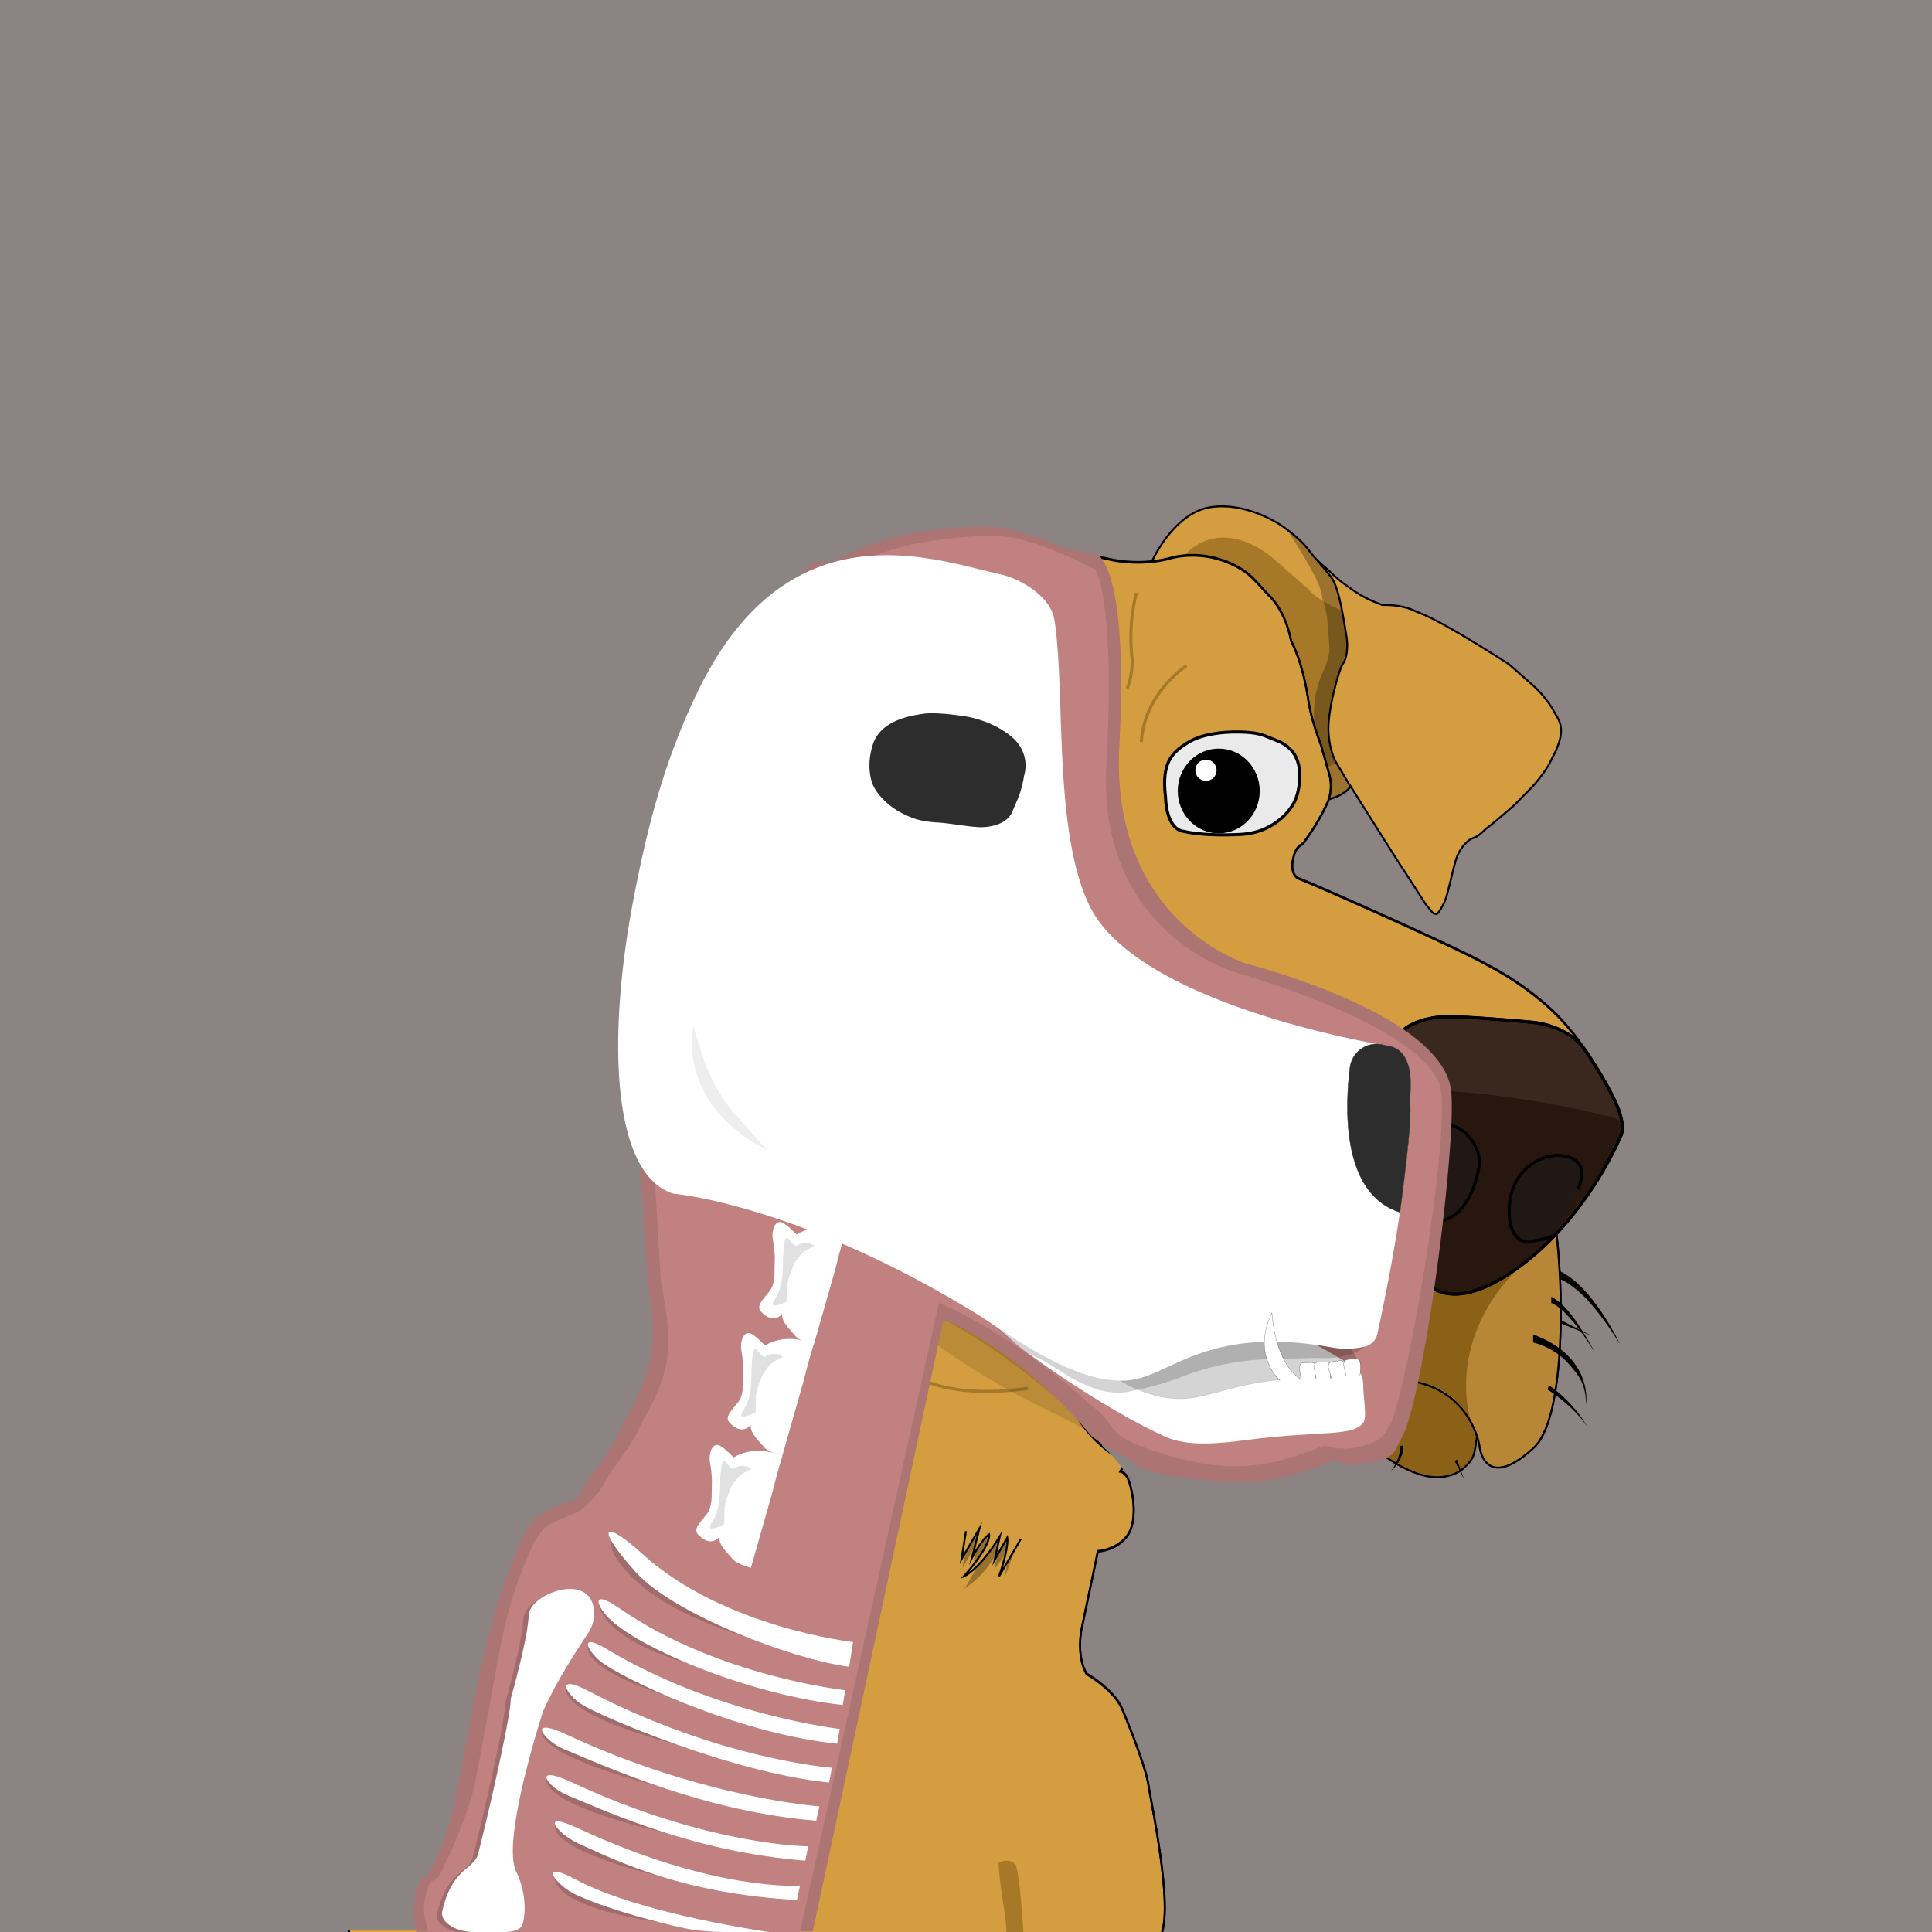 <svg id="Layer_1" data-name="Layer 1" xmlns="http://www.w3.org/2000/svg" viewBox="0 0 5000 5000"><defs><style>.cls-1{fill:#8c8383;}.cls-2{fill:#d49e40;}.cls-11,.cls-16,.cls-17,.cls-2,.cls-22,.cls-26,.cls-3,.cls-5,.cls-6{stroke:#000;}.cls-11,.cls-16,.cls-17,.cls-2,.cls-22,.cls-23,.cls-25,.cls-26,.cls-27,.cls-3,.cls-5,.cls-6,.cls-8{stroke-miterlimit:10;}.cls-2,.cls-3,.cls-5{stroke-width:5px;}.cls-3,.cls-9{fill:#8b6118;}.cls-4{fill:#a67828;}.cls-17,.cls-5,.cls-8{fill:none;}.cls-6{fill:#eaeaea;}.cls-11,.cls-16,.cls-17,.cls-23,.cls-6,.cls-8{stroke-width:8px;}.cls-7{fill:#b78737;}.cls-8{stroke:#a57929;}.cls-10{opacity:0.27;}.cls-11{fill:#3a271e;}.cls-12{fill:#28170f;}.cls-13{opacity:0.12;}.cls-14{opacity:0.29;}.cls-15,.cls-25,.cls-26{fill:#fff;}.cls-16{fill:#211714;}.cls-18{opacity:0.35;}.cls-19{fill:#ad7474;}.cls-20{fill:#c18181;}.cls-21,.cls-22{opacity:0.17;}.cls-23,.cls-27{fill:#2d2d2d;stroke:#2d2d2d;}.cls-24{opacity:0.07;}.cls-25{stroke:#1d1d1b;}.cls-25,.cls-26{stroke-width:0.5px;}</style></defs><rect class="cls-1" width="5000" height="5000"/><path class="cls-2" d="M3438.32,2068.91c49-13.78,56.81-34.46,56.81-34.46s116.68,185.87,132,208.85,56.13,87,56.13,87l3.8,5.91a278.43,278.43,0,0,0,21.59,26.39h0c3.53,3.79,11.07,3.44,13.77-1l.11-.15a144.26,144.26,0,0,0,17.6-31.72l.87-2.18c8.94-26.55,19.66-79.91,27.32-103.66s26-49.53,46.47-55.91c7.43-2.32,17-10.19,23.36-16,4-3.69,6.78-6.53,6.78-6.53,19.4-13.79,74.79-62.51,74.79-62.51l43.21-44.15a236,236,0,0,0,17-19.33c9.71-12.36,19.25-24.8,27.65-39.16a99.31,99.31,0,0,0,4.85-9.4l12.77-25.07c20.94-47,18.64-70.21-.13-98.19l-.22-.44a201.14,201.14,0,0,0-24.42-37.45h0A249.78,249.78,0,0,0,3967,1773.5l-62.05-54.63c-197.1-126.13-225.67-129.43-243.57-137.87-38.64-18.21-83.11-15.06-83.11-15.06-28.8-10.38-50.42-21-72-35.44-12.23-8.19-28.48-20-37.19-27a367.51,367.51,0,0,1-28-24.83,141.57,141.57,0,0,0-10.79-9.53,234,234,0,0,1-42.1-43.92c-23.33-31.39-56.43-53.51-62.16-58.24-11.26-9.32-100.1-69-194.31-54.11s-149.36,137.88-149.36,137.88"/><path class="cls-3" d="M2779.47,3650.11S2867.81,3859,3201,3832.54c0,0,68.17-1.92,209.11-50.94,0,0,89.36,21.7,143-11,0,0,17.87-.51,24.51-6.64,0,0,89.63,71.66,162.43,57.19,18.58-3.7,38.76-8.68,61.4-35.06,18.2-21.2,14.36-36,21.56-69.54,0,0-32.41-124.46-173.37-144.74s-316.9,60.46-316.9,60.46-102,41-167.3,79c0,0-3.25,2.27-14.6,9.43s-74.57,51.05-178-21.25c0,0-30.39-23.12-73.72-31.47S2861.17,3659.3,2779.47,3650.11Z"/><path class="cls-4" d="M3470.62,1579.47s-62-26-85.79-55.92L3299,1448.74s-124.47-119-231.32-14.8L3436.15,1985s16.47-6.89,19.53-10.72c0,0-14.94-23.36-19.91-72S3452,1779,3452,1779s11-37.15,18.64-55.15c0,0,14.55-26.81,13-60.13S3470.62,1579.47,3470.62,1579.47Z"/><path class="cls-2" d="M903.89,5000s-23.74-64.87,11.49-133c0,0,26-4.6,67.41-124.85,0,0,13-29.11,37.53-144.77l38.3-186.38s85.81-423.59,178.87-490.23c0,0,3.71-2.54,14.15-6.62,14.64-5.74,46.32-17.12,63.57-23.37,0,0,35.24-12.25,41-31,0,0,16.47-37.53,44.43-69.32s49-73.91,93.06-157.4l-88.47,64.34,59-83.49-70.85,47.49,51.7-76.6-45.19,18s125.24-227.1,109.53-553.78c-1.23-25.64,0-63.81,1.53-95,2.4-47.57,6.94-96.93,17.14-146.55,14.94-72.63,38.41-156.46,71-277.79,26.26-97.92,48.26-245.87,48.26-245.87L1694,1964.84a541.7,541.7,0,0,1,16.06-76,898.58,898.58,0,0,1,225.62-383.54c53.71-54.09,111.28-90.19,182.23-118.06l89.61-30.64s19.92-10,76.6-16.85,127.15-11.49,127.15-11.49,82-10.72,141.7,6.9,113.36,32.93,208.34,78.13l22.2,12.29a63.65,63.65,0,0,0,17.24,6.12l67,13.76s75.06,20.68,160.08-1.54c0,0,93.45-31.4,191.11,32.17,14.06,9.16,27,22.55,38.78,35.46,8.67,9.5,16.69,18.74,24,25.82,42.89,41.36,56.49,102.93,59.36,119.87,0,0,29.8,52.63,44.43,151.53,8.68,58.73,31.66,111.83,33.91,120.9l21.26,75.27a115.17,115.17,0,0,1-4,68.86l-7.94,16.5a487.8,487.8,0,0,1-39.09,66.81L3378,2174.27s-1.47,4.82-13.89,13.37-16.85,30.64-16.85,30.64-13.28,44.93,16.85,55.66,409.53,178.21,486.64,223.15c0,0,134.81,66.38,216.51,172.08,0,0,137.49,145.4,50.17,325.79-31.42,64.89-93.83,82.52-93.83,158.55,0,0,16.14,113.08,15.7,244.72-.46,138.1-17.14,297.73-68.55,345.32-121.2,112.21-139.69,12.84-141.74-2.23-.32-2.33-.7-4.64-1.19-6.93-6.82-31.52-54.32-197.9-292.65-160.88,0,0-143.26,15-369.79,137.74a118,118,0,0,0-14.6,9.43c-17.1,12.84-78,46.71-180-22.57a269,269,0,0,0-38.61-20.59c-8.88-3.76-6.59-2.92-22.89-7.08-28-7.16-71.18-14.88-129.86-20.33,0,0,34.47,74.36,115,121.43a20.54,20.54,0,0,1,10.22,18.17c-.11,4.65,1,9.12-5.09,17.16,0,0,14.17,1.53,22.21,25.66s19.53,76.6,6.13,119.49-59.75,60.13-86.56,61.66L2799.26,4214s-14.94,67.4,12.63,116.81c0,0,70.85,40.21,92.3,91.15s61.66,154,67.79,196.08,62,299.79,35.23,382"/><path class="cls-5" d="M3408.06,1448.74l37.28,44.94c21.45,29.11,33.19,118.47,38.81,149.62s1,61.79-8.68,74.55-41.36,123.06-37.28,179.24,22,79.65,22,79.65l35.74,60.26"/><path class="cls-6" d="M2572.15,1993.09s20.68-56.69-35.24-100.35S2413.6,1843,2413.6,1843s-65.11-10.19-98.81-5.1-107.24,17-126.39,76.9,0,101.3,0,101.3,23,58.22,109.54,86.56c0,0,20.12,6.38,49.07,8.09,44.37,2.63,78.14,10.94,114.84,12.59,0,0,64.8,2.68,81.19-39.83,7.29-18.89,13.72-30.78,18.39-45.19A284.69,284.69,0,0,0,2572.15,1993.09Z"/><path class="cls-6" d="M3016.4,2063s0,83.75,48.51,88.85c0,0,47,12.77,145.54,7.66s136.34-78.64,136.34-78.64,14.3-19.91,16.85-64.85-15.83-66.38-15.83-66.38-11.75-20.94-43.92-33.19-39.32-18.89-80.17-21.45-108.25,1-149.1,26.56S3005.17,1972.66,3016.4,2063Z"/><path class="cls-7" d="M4028.23,3191s41.71,371.67-36.45,518.61c-1.7,3.19-3.32,6.42-4.8,9.71-3.25,7.18-13,24.21-38.41,43.85,0,0-88.29,74.61-113.78,0-21-61.5-10.3-61.5-47.83-114.89,0,0-35.62-55.92-121.79-73.53s-209.11,14.93-209.11,14.93-149.36,40.22-295.27,126c0,0-31.79,21.83-57.83,23.75-48.31,3.55-86.17-11.49-101.11-22.6,0,0-67.48-44.23-92.52-46.43-9.4-.83-28.19-6-40.37-8.72-20.3-4.54-39.15-5.58-89.49-9.57,0,0-108.51-168.51-161.36-361.53,0,0-55.15-172.34-17.62-372.26,0,0,13-145.53,147.06-137.87,0,0,91,7.69,191.21,21.68,119,16.62,237.47,27.17,261.47,30.4,0,0,131.24,18.9,278.81,5.62S4028.23,3191,4028.23,3191Z"/><ellipse cx="2415.96" cy="1998.41" rx="115.74" ry="120.03"/><ellipse cx="3154.07" cy="2047.08" rx="106.05" ry="109.68"/><path class="cls-8" d="M2543,1695.89s138.64,84.26,112.6,235.15"/><path class="cls-8" d="M2704.66,1483.72s1.67,26.82-6.74,81.88S2687,1713.51,2687,1713.51"/><path class="cls-8" d="M2795,1602.45s8.43-2.3,12.26,13.78,13,85,8.42,148.6,1.54,122.55,5.37,133.28"/><path class="cls-8" d="M2941.34,1534.28s-23,74.29-11.49,169.27c0,0,3.06,42.13-13,78.13"/><path class="cls-8" d="M3070.79,1722.7S2962,1791.64,2953.6,1920.32"/><path class="cls-8" d="M1967.81,2132.49s31.29,92.86,109.41,208.43c31.52,46.63,98.44,122.61,172.46,180.68"/><path class="cls-8" d="M2026,2496.32s101.87,103.4,108,114.13,19.92,18.38,36.77,50.55S2203,2780.2,2203,2780.2"/><path class="cls-8" d="M1742.62,3089.17S1823,3273,1957.09,3355c0,0,83.07,58.25,177.19,93.54,0,0,194.29,85.69,218,102.54s106.47,69.7,307.91,42.13"/><path d="M2925.51,2954.11s-101.11,19.4-270.64,181.78l74-76.08c37.3-35.94,82.21-65.23,126.38-87.15l66.65-27.23"/><path d="M3158.87,3064.91s-23.5,1.46-61.78,6.64c-86.81,11.75-219.75,48.24-379.41,192.51,0,0,179.75-166.46,438.13-184.34Z"/><path d="M3237,2954.11s-84.26.62-154.47,30.12c-30.85,13-57.42,32.5-75.59,58.34-3,4.2-8.25,8.49-11.47,12.9-4.77,6.52-9.93,12.1-15.07,19.15-17,23.38-33,51.06-47.74,82.21,0,0,30.93-109.83,130.21-172.39,5.92-3.72,12.33-5.78,22-9.21,14.17-5,32.89-11.14,47.49-14.49A615.3,615.3,0,0,1,3237,2945.43Z"/><path d="M3349.6,3064.91s-124.09,5.88-220.6,115.41c0,0,82-88.09,220.6-101.11Z"/><path d="M3032.49,3246.19s-60.51,1.84-291.06,97c0,0,245.87-82.5,291.06-84Z"/><path d="M3465.26,3237.77c-82.28,3.64-158.4,17-218.3,40.59-91.23,35.87-147.07,85.79-147.07,85.79,41-40.12,89.31-72.91,137.11-93.45,49.92-21.45,94.05-28.77,134-35.23,52.6-8.5,94.22-12.26,94.22-12.26Z"/><polygon points="2957.43 3389.43 2769 3504.32 2952.83 3382.53 2957.43 3389.43"/><path d="M3237,3415.47s-55.15-4.6-124.09,21.44c-55.49,21-126.64,65.23-211.4,134.81,0,0,95.44-73.59,202.21-115.66,44.44-17.51,91.19-25.23,133.28-26.8Z"/><polygon points="3099.89 3571.72 2926.02 3652.91 3096.06 3564.83 3099.89 3571.72"/><path d="M3433.85,3436.91s-57.45-4.59-140.17,86.56c0,0,69.7-69.7,140.17-75.07Z"/><path d="M3025.6,3789s3.06,68.43,76.59,208.34c0,0-72.51-87.32-86.81-208.34Z"/><path d="M3152.74,3796.37s1,51.86,36.26,123.35c0,0-27.06-73.59-27.06-123.35Z"/><path d="M3230.87,3726.19s12.22,49.07,8.68,82.21c-3.21,30.13-9.29,83.23-24,142.47,0,0,49.54-137.36,22-227.23Z"/><path d="M3386.11,3740.49s9.7,21.45,12.25,96.77c0,0,12.26-35-4.08-99.32Z"/><path d="M3494.36,3730.79s16.34,61.78-4.59,132.76c0,0,24-40.34,14.29-132.76Z"/><path d="M3624.06,3742.53s1,31.15-24,64.34c0,0,34.22-29.1,31.66-66.38Z"/><polygon points="3765 3781.85 3789 3828.32 3770.62 3776.74 3765 3781.85"/><path d="M4005,3596s68.94,43.4,103.15,97c0,0-30.13-59.23-99.58-108.26Z"/><path d="M3967.72,3474.45s51.65,9.7,92.43,55.66c32.17,36.25,43.73,57.54,44.42,104.68,0,0,20.94-123.07-136.85-181.28Z"/><polygon points="4118.36 3456.57 4036.61 3423.89 4036.61 3415.21 4118.36 3456.57"/><path d="M4014.7,3372.32s37.79,7.15,113.87,129.7c0,0-16.56-31.74-38.8-66.13-19.79-30.59-43.33-63.08-75.07-79.91Z"/><path d="M4036.61,3310s24.1,8.2,58.77,41.36c26.9,25.73,59.33,67.15,97,127.15,0,0-69.95-151.22-158.8-190.25Z"/><path class="cls-9" d="M3604.43,3187s10.53,283.4-160.09,404.42c0,0,281.42-92.54,363.61,90.84,0,0-78.67-216.45,140.39-419.18Z"/><path class="cls-10" d="M3333.51,1375s82.3,123.37,87.32,163.91c2,15.73,4.35,16.33,5.11,19.66,3.15,14,3.45,15,5.61,24,4.32,17.9,5.42,40.25,9.19,98.81,0,0-1.53,25.28-16.85,57.45s-27.57,78.51-22.21,135.57c0,0,58.6,153.58,37.15,192.26,0,0,37.91-7.28,56.3-32.17,0,0-56.43-79.66-56.43-131.24,0,0-4.59-98.55,36.26-180.51,0,0,21.44-42.13,8.17-87.57,0,0-14.3-103.66-37.79-141.45S3337.6,1369.09,3333.51,1375Z"/><path class="cls-5" d="M903.89,5002s-23.74-64.87,11.49-133c0,0,26-4.6,67.41-124.86,0,0,13-29.1,37.53-144.76l38.3-186.38s85.81-423.59,178.87-490.23c0,0,3.71-2.54,14.15-6.63,14.64-5.73,46.32-17.11,63.57-23.36,0,0,35.24-12.25,41-31,0,0,16.47-37.53,44.43-69.32s49-73.91,93.06-157.4l-88.47,64.34,59-83.49-70.85,47.49,51.7-76.6-45.19,18s125.24-227.1,109.53-553.78c-1.23-25.64,0-63.82,1.53-95,2.4-47.57,6.94-96.93,17.14-146.55,14.94-72.64,38.41-156.46,71-277.79,26.26-97.92,48.26-245.88,48.26-245.88L1694,1966.83a541.4,541.4,0,0,1,16.06-76,898.58,898.58,0,0,1,225.62-383.54c53.71-54.09,111.28-90.19,182.23-118.06l89.61-30.64s19.92-10,76.6-16.85,127.15-11.49,127.15-11.49,82-10.72,141.7,6.9,113.36,32.93,208.34,78.12l22.2,12.3a63.29,63.29,0,0,0,17.24,6.11l67,13.76s75.06,20.68,160.08-1.53c0,0,93.45-31.4,191.11,32.17,14.06,9.16,27,22.55,38.78,35.46,8.67,9.5,16.69,18.74,24,25.82,42.89,41.36,56.49,102.92,59.36,119.87,0,0,29.8,52.62,44.43,151.53,8.68,58.73,31.66,111.83,33.91,120.9l21.26,75.27a115.13,115.13,0,0,1-4,68.85l-7.94,16.51a487.8,487.8,0,0,1-39.09,66.81L3378,2176.26s-1.47,4.82-13.89,13.37-16.85,30.64-16.85,30.64-13.28,44.93,16.85,55.65,409.53,178.22,486.64,223.15c0,0,134.81,66.39,216.51,172.09,0,0,137.49,145.4,50.17,325.79-31.42,64.89-93.83,82.52-93.83,158.55,0,0,16.14,113.08,15.7,244.72-.46,138.1-17.14,297.72-68.55,345.32-121.2,112.21-139.69,12.84-141.74-2.24-.32-2.32-.7-4.63-1.19-6.92-6.82-31.52-54.32-197.9-292.65-160.88,0,0-143.26,15-369.79,137.73a119.26,119.26,0,0,0-14.6,9.44c-17.1,12.84-78,46.71-180-22.58a269.49,269.49,0,0,0-38.61-20.58c-8.88-3.76-6.59-2.92-22.89-7.08-28-7.16-71.18-14.88-129.86-20.34,0,0,34.47,74.37,115,121.44a20.52,20.52,0,0,1,10.22,18.17c-.11,4.65,1,9.12-5.09,17.16,0,0,14.17,1.53,22.21,25.66s19.53,76.6,6.13,119.49-59.75,60.13-86.56,61.66L2799.26,4216s-14.94,67.4,12.63,116.81c0,0,70.85,40.21,92.3,91.14s61.66,154,67.79,196.09,62,299.79,35.23,382"/><path class="cls-11" d="M4192.67,2943.26s-93.71,229.69-293,357.09c-129.24,82.62-189.46,38.56-205.62,22.06-3.91-4-7.85-8-11.91-11.83-17.63-16.79-63.28-67.38-93-164.46,0,0-79.66-218.95-98.81-264.9a101.67,101.67,0,0,1-6.38-32.17c-.51-17.88-.51-32.17,13.79-47.49s89.87-95.49,89.87-95.49l36-32.19c21-24,64.15-39.71,108.87-42.14,53.51-2.9,228.92,13.56,228.92,13.56s95,4.6,141.7,73.53,72,121,77.36,132.52S4209.52,2917.22,4192.67,2943.26Z"/><path class="cls-12" d="M3512.06,2833.5s-26.42-1.15-24.7,17.62a91,91,0,0,0,7.66,32.93c7.47,16.28,39.45,108.39,39.45,108.39l56.1,149.36s27.58,83.87,57.83,125.61c1,1.41,1.66,2.76,3,4.7,2.29,3.37,5.72,7.84,9.55,12.79,18.07,23.41,47.9,59.21,95.29,64.09,0,0,42.32-1.15,70.85-14.17s60.32-26.62,114.71-67.6,87.7-82.91,87.7-82.91l49-60.9,67.79-86.93s8.61-15.13,11.1-23,32.75-72.58,34.47-75.26,4.79-14.93,2.3-29.29-21.45-17-21.45-17S3774.79,2786.27,3512.06,2833.5Z"/><path class="cls-13" d="M1696.4,2964s110.81,193.38,204.77,282.23S2114.49,3356,2114.49,3356s185,31.77,310.6,124.19c74.71,55,183.78,120.12,264.25,158.7,54.83,26.29,122.56,62.84,122.56,62.84s-27-45.86-62.56-76c-112.74-95.69-361.23-272.81-518-305.19-121.64-25.12-224.4-67.85-304.38-121.3C1808.74,3120.19,1696.4,2964,1696.4,2964Z"/><path class="cls-14" d="M1599.38,3720.06s16.85,71-7.66,116.43c0,0,23.11-33.32,24.58-49.85L1631,3766l-31.6,111.37L1650.27,3776l4.77,59,21-69.95v55.14l18.13-56s11,53.92-14.57,104c0,0,44-80.73,40.19-103.54l-32.53-4.21-27.06,8.17-17.87.52-21.45-12.26Z"/><path class="cls-8" d="M1674.45,2932.15s114.89,181.53,293.36,294.89c0,0,79.66,48.26,231.32,85s248.93,101.11,248.93,101.11,145.28,72.71,331.41,238.92"/><path class="cls-2" d="M1601.94,3717s7.15,60.77-2.56,93.45l33.19-46.73L1603,3846.19l49.53-73.53v41.87l28.6-60.25-6.64,44.93,25.53-45.44s-.51,40.34-25.53,86.29c0,0,31.66-30.63,46.46-79.15"/><polygon class="cls-14" points="1785.39 3364.19 1750.02 3502.53 1779.7 3464.59 1763.81 3557.68 1793.37 3507.2 1797 3551.04 1861.27 3441.58 1850.62 3504.06 1871.55 3464.74 1848.1 3437.99 1808.74 3486.19 1779.13 3429.51 1785.39 3364.19"/><polyline class="cls-2" points="1871.55 3464.74 1846.53 3487.21 1862.35 3438.2 1791.89 3527.55 1794.45 3492.32 1756.66 3532.15 1786.79 3443.81 1745.94 3480.57 1786.79 3360.06"/><polygon class="cls-14" points="2124.06 3555.64 2117.94 3738.7 2164.66 3600.99 2164.66 3652.09 2208.32 3587.81 2186.87 3711.13 2247.38 3608.87 2234.36 3686.62 2278.79 3621.51 2254.15 3751.72 2304.83 3616.91 2271.13 3608.87 2254.15 3600.99 2186.87 3581.68 2147.81 3600.99 2124.06 3555.64"/><polyline class="cls-2" points="2304.83 3616.91 2247.38 3711.13 2274.75 3590.86 2233.6 3657.51 2237.43 3600.99 2176.91 3677.43 2200.31 3571.72 2162.11 3631.09 2171.55 3581.68 2105.68 3705 2121 3551.04"/><path class="cls-14" d="M2502.19,3966.19l-10.72,91.92,38.3-68.94L2518,4058.11l41.87-70s-46.46,102.64-65.36,124.08c0,0,60.26-36.25,88.34-101.61l-10.21,52.08,35.23-48.51s.51,51.58-14.8,87.32L2637.51,3982l-23.49-2-68.93-8.17-30.64-3.58Z"/><path class="cls-2" d="M2500,3962.62l-11.6,72.51,46.47-79.66-19.4,76.08s26-49,44.42-60.76c0,0,7.66,25.53-65.36,108.76,0,0,38.18-14.81,92.88-103.15l-13.22,60.26,32.68-57.7s5.11,24.51-21.44,100.59l56.68-97"/><circle class="cls-15" cx="2377.89" cy="1937.4" r="29.78"/><circle class="cls-15" cx="3121.02" cy="1993.41" r="27.51"/><path class="cls-16" d="M4083.38,3078.45s35.16-68.38-26.81-85c-51.31-13.79-109.25,18.1-134,65.87-31.4,60.51-20.55,163.91,38.3,153.19,0,0,42.13-5.36,57.45-13.79"/><path class="cls-16" d="M3646.79,3129s60.51,57.45,116.42,16.09,65.11-131,65.11-131,6.89-40.6-35.23-81.2-83.49-4.59-83.49-4.59-35,27.62-44.43,83.49c-8.43,49.79-59.74,21.45-59.74,21.45"/><path class="cls-17" d="M4192.67,2943.26s-93.71,229.69-293,357.09c-129.24,82.62-189.46,38.56-205.62,22.06-3.91-4-7.85-8-11.91-11.83-17.63-16.79-63.28-67.38-93-164.46,0,0-79.66-218.95-98.81-264.9a101.67,101.67,0,0,1-6.38-32.17c-.51-17.88-.51-32.17,13.79-47.49s89.87-95.49,89.87-95.49l36-32.19c21-24,64.15-39.71,108.87-42.14,53.51-2.9,228.92,13.56,228.92,13.56s95,4.6,141.7,73.53,72,121,77.36,132.52S4209.52,2917.22,4192.67,2943.26Z"/><path class="cls-18" d="M1701.73,2325.13l-36.47-7.15c-22.69-5-22.22-18.38-22.22-18.38l4.22-12.29,9.76,7a172.6,172.6,0,0,0,20.39,13.4Z"/><path class="cls-4" d="M1481,5000l127.6-235.68s26-62.81,30.64,0-53,235.68-53,235.68"/><path class="cls-4" d="M2604.45,5000s1.33-16.11-9.36-82.23-10.69-97.54-10.69-97.54,29.88-13.78,42.9,5.37c0,0,9.19-6.37,21.44,174.4"/><path class="cls-1" d="M2857.09,1493.68s-26.79-26.2-52.71,433.31,349.79,565.27,349.79,565.27,450.62,139.63,516.36,225.42c62.15,81.1-17.47,794.84-82.57,975.6-4.82,13.39-14.49,33.58-19.92,46.73-14.65,35.51-6.79,73.7-61.67,137.33-18.49,21.45-85.53-19.86-120.3,1.81-91.69,57.16-201,164.74-300.58,134.31-40.77-12.46-187-234.45-222.28-261.11-50-37.76-48.13-246.13-121.78-298.84,0,0-179.77,19.83-410-74.16L1941.87,4995.94l-1161.65-2L1043.34,736.14l529.54,108.25a1693,1693,0,0,1,605.31,234.28L2843.3,1439.3Z"/><path class="cls-19" d="M2841.26,1436.86s80.18,33.07,55.64,492.58,331.26,565.28,331.26,565.28,488.92,123.39,526.08,319.47c18.66,98.45-53.6,700.78-115.26,881.55-4.57,13.38-19.33,38.23-24.47,51.38-13.87,35.5-80.71,41.1-104.45,41.1-57.31,0-47.15-12.25-66-5.1-96.31,36.5-169.77,58.81-275.65,51-88-6.53-196.71-18.41-230.12-45.07-47.33-37.76-43.5-19.29-113.25-72,0,0-165-208.64-383-302.62l-338.49,1584-1025.94.84-2.79-11.38c-2.31-6.52-2.79-16.93-3.26-23.87-1.65-24.38-.44-43.66,6.43-70.55,2.8-10.94,5.3-20.31,12-29.16l13.33-9c32.29-46.87,50.26-102.16,65.65-157.8l8.37-34.81,31.83-167.74c35.24-187.94,71.14-366.71,154-537.16l16.78-23.07a91.22,91.22,0,0,1,33.09-23.61l50.72-21.74c32.88-9.19,39.8-18.95,50.08-45.67l11.59-16.78,32.33-46.06a469.18,469.18,0,0,0,49.08-83.17l34.88-66.7c54.36-112.5,57-185.92,34.1-309.88L1654.9,2970.9l1.86-31.81c6.21-106,4.27-120.32,55.77-310.66l9.43-40.59,13.26-50a2175.35,2175.35,0,0,0,45.5-251.34l6.53-13.88,21.26-140.94c13.58-144.79,37.24-282.36,99.76-409.79,47.77-97.35,124.86-189.64,198-269.58l-9.18,12.1c31.08-26.69,36,5.81,58.73-7.83,64.41-38.63,152.36-80.94,352.19-92.66a488,488,0,0,1,97.45,4.11,144.06,144.06,0,0,1,21.05,4.71l50.69,15.3a154.16,154.16,0,0,1,15,5.38l53.47,21c13,5.37,27.36,7.48,29.92,8.72Z"/><path class="cls-20" d="M2829.65,1471.33a15.4,15.4,0,0,1,7,6.94c10.92,21.49,46.93,122.85,26.72,501.61-23.65,443.34,342.91,539.49,342.91,539.49s471.92,132.44,520.31,291.63c28.11,92.46-65,692.71-124.43,867.12-4.4,12.91-8.8,10.9-13.75,23.59-13.37,34.25-81.41,47.11-104.29,47.11-55.22,0-45.44-11.83-63.61-4.93-92.81,35.22-163.6,56.74-265.63,49.16-84.82-6.3-221.16-50.33-253.36-76.05-45.61-36.43-17.82-35.06-85-85.91,0,0-176.49-168.6-386.63-259.28L2070.48,5000l-962.33.4-7.48-31.33c-2.23-6.29-2.69-16.33-3.14-23-1.59-23.52,2.25-31.14,8.88-57.08,2.69-10.56,4.06-12.22,10.52-20.76l12.35-4.31c31.12-45.22,77.8-165.63,92.63-219.31L1230,4611l30.67-161.84c34-181.32,45.72-300.82,125.55-465.27l16.17-22.26a87.87,87.87,0,0,1,31.89-22.78l48.87-21c31.69-8.86,77-65.83,86.9-91.61l11.17-16.18,31.16-44.45a452.6,452.6,0,0,0,47.3-80.24l33.6-64.35c52.39-108.54,39.14-184.8,17.07-304.39l-20.13-337.85,1.79-30.68c6-102.25,4.12-116.09,53.75-299.73l9.09-39.16,12.77-48.21a2102.13,2102.13,0,0,0,43.85-242.49l6.29-13.4,20.49-136c13.08-139.69,35.88-272.43,96.13-395.36,46-93.93,120.32-183,190.81-260.1l-8.85,11.68c30-25.75,50.52-35.14,72.43-48.31,62.07-37.27,146.83-78.08,339.39-89.39a468.91,468.91,0,0,1,93.9,4,137.59,137.59,0,0,1,20.29,4.54l48.85,14.76a150.29,150.29,0,0,1,14.42,5.19l64.84,26.75q3.8,1.56,7.5,3.36Z"/><path class="cls-15" d="M2161.23,3286.57l-55.15,193.82c6.45,1.54-36.61-8.1-48.13-23.63-7.84-10.57-36.22-33.79-33.74-56.88,0,0-19.8,30.11-54.09-4.68-15.72-15.95,6.91-33.65,23-55.53,10.11-13.76,11.82-37.39,11.49-53.78-.41-20.28,3.41-31.73-4.6-78.91-4.07-24,7.57-56.3,29.78-40.11,17.83,13,9.57,7.08,31.91,28.08,0,0,48.87-35.86,126-3.94C2187.65,3191,2175.73,3227.11,2161.23,3286.57Z"/><path class="cls-13" d="M2108,3224.32l-19,9.86a55.28,55.28,0,0,0-15.78,12.07c-2.64,3-4.8,5.76-7.14,8.23l-6.07,8.78c-6.12,8.4-7.14,13.62-9.43,19.13-6.18,14.85-10.42,26.57-13.11,44.6l-.44,40.49s-54.31,29.07-31.21-5.75,19.68-84.16,20.77-106.95c4.7-98.7,19.56-22.29,35.59-31.22S2091.39,3213.44,2108,3224.32Z"/><path class="cls-15" d="M2587.41,3441.06c3.7,2.9,31.35,27.87,34.84,31,31.16,28.16,231,172.4,393.13,245.93,60,27.23,141.4,17.63,215.49,8.17,191.77-24.48,268.59-7.4,297.2-44,10.88-13.9-.91-72.95,0-97.5.16-4.13-1.51-15.85-2.29-19.91-2.88-14.94-25.15-30.16-81.43-62.81-58.65-34-142.87-86.28-385.55-137.83C2304.57,3204,2527.27,3394,2587.41,3441.06Z"/><path class="cls-21" d="M2546.64,3399.89c17.92,28.54,104.17,101.28,135.81,112.85,47,17.21,139,109.62,243.06,88.26,56.09-11.52,100-25.19,133.11-37.93a683.27,683.27,0,0,1,227.87-45.63l125.15-3.16s115.79,10.21,139.85-57.71-1017.83-84.76-1017.83-84.76S2536,3382.87,2546.64,3399.89Z"/><path class="cls-22" d="M3420.34,3566c-20.46-.18-40.83,2.59-61.29,2.78-143.5,1.38-230.05,50.85-302,51.24-141.86.76-254.21-117.13-402.19-236.57-312.36-252.13,828.88,96.76,828.88,96.76S3582.13,3567.41,3420.34,3566Z"/><path class="cls-15" d="M2728.4,1602.33c-9.43-56.62-83.74-104-139.84-116.18-169.32-36.77-548.15-183.56-783.88,305.84-83.77,173.91-127.93,340.57-165.21,535.05-67.63,352.93-58.17,711.65,103.15,762.13,0,0,318.72,26.44,778.66,307.15,77.69,47.41,262.27,193.11,404.23,175.4,107.53-13.41,199.21-142.44,522-84.44a207.51,207.51,0,0,0,85.16-2.5h0a42.92,42.92,0,0,0,31.9-32.52c20.5-93.41,87.36-414,83-604.37,0,0,25.42-132.63-60-141.82,0,0-637.79-101.75-766.47-359.11C2724.26,2153.31,2758.28,1781.68,2728.4,1602.33Z"/><path class="cls-23" d="M2646.41,2006.61s20.68-56.68-35.24-100.34-123.32-49.78-123.32-49.78-65.1-10.19-98.81-5.1-107.23,17-126.38,76.9,0,101.3,0,101.3,23,58.21,109.53,86.56c0,0,20.13,6.38,49.07,8.09,44.38,2.63,78.14,10.94,114.85,12.59,0,0,64.8,2.68,81.19-39.83,7.28-18.9,13.72-30.79,18.38-45.2A285.46,285.46,0,0,0,2646.41,2006.61Z"/><g class="cls-24"><path d="M1794.32,2656s-42.87,190.45,179.71,311.92l-68.52-77.67c-14.39-14.83-27.34-32.81-38.47-50.5a486.8,486.8,0,0,1-55-123.1Z"/><path d="M1794.32,2656c-9.74,63.75,7,130.36,41,184.62,4,6,8.34,12.73,12.76,18.4a323.85,323.85,0,0,0,48.62,52.43c23.94,21,50.51,39,78.51,54.29l-3,3.83c-5.22-5.94-64.34-73.14-67.85-77.2a268.88,268.88,0,0,1-22.1-26.48c-31.38-43.38-54.6-92.51-69.55-143.82-6-21-12.27-45-18.35-66.07Zm0,0c5.56,18.83,12.7,41.22,18.41,60.09,16.08,52.6,40.19,103,73,147.21a265.41,265.41,0,0,0,22,25.95c12.17,13.68,65.64,74.15,77.63,87.67l-12.48-6.81c-51.17-27.91-98.15-65.43-131.74-113.48-39.84-57.71-59.69-131.1-46.78-200.63Z"/></g><path class="cls-25" d="M3312.68,3572.72s-75.24-64.53-20.91-175c0,0,6,131.61,77.05,173.19"/><path class="cls-26" d="M3367.7,3570.12l-4.62-26.79s-2.67-16.08,11.32-16.53l18.84-.6s12.3-2.82,12.93,16.83a113.07,113.07,0,0,1-2.68,25.95"/><path class="cls-26" d="M3406.09,3568.56l-4.9-26.74s-2.84-16.05,11.15-16.64l18.83-.8s12.27-2.94,13.1,16.69a113,113,0,0,1-2.4,26"/><path class="cls-26" d="M3445.78,3568l-7.37-26.17s-4.32-15.71,9.55-17.6l18.68-2.55s12-4.07,14.6,15.4a112.92,112.92,0,0,1,0,26.08"/><path class="cls-26" d="M3483.72,3561.76l-5.72-26.58s-3.32-16,10.64-17l18.8-1.37s12.18-3.32,13.61,16.28a113.22,113.22,0,0,1-1.61,26"/><path class="cls-27" d="M3493.74,2762.67c-12.58,100.37-23.08,327.22,129.31,374.62,0,0,36-256.08,24.5-289.4,0,0,23.75-129.44-55.52-141.21-6.72-1-12.75-2.83-18.46-3.78C3534.87,2696.43,3498.62,2723.74,3493.74,2762.67Z"/><path class="cls-15" d="M2079.74,3573.91l-55.15,193.83c6.46,1.54-36.61-8.11-48.12-23.63-7.84-10.57-36.23-33.8-33.75-56.88,0,0-19.8,30.1-54.08-4.69-15.73-15.95,6.9-33.64,23-55.52,10.11-13.77,11.82-37.39,11.49-53.78-.4-20.29,3.41-31.74-4.59-78.92-4.08-24,7.56-56.29,29.77-40.1,17.84,13,9.58,7.07,31.92,28.08,0,0,48.86-35.87,126-3.94C2106.17,3478.36,2094.24,3514.46,2079.74,3573.91Z"/><path class="cls-21" d="M1391.31,4438.71s-108.63,332.77-69.21,413.52c21,43,26,87,15.56,124.65-6.7,24.22-40.07,23-79.45,22.53-44.42-.51-79.39,9.67-111.44-15.11-12.55-9.7-18.67-18.72-15.73-31.19,25.11-106.27,74.42-104.57,90.58-140.74,4.87-10.9,87.65-357.65,86.19-407.15,0,0,44.64-156,46.65-216.78,1.84-55.87,168.4-117.29,169.1-4a91.87,91.87,0,0,1-16,51.86C1482.31,4273.73,1423.48,4364,1391.31,4438.71Z"/><path class="cls-15" d="M1405.06,4430.17s-108.63,332.77-69.21,413.52c21,43,27.37,96.44,17,134.08-6.7,24.22-40.86,22.92-80.24,22.46-44.42-.51-80.68,4.09-112.73-20.69-12.55-9.69-18-22.5-15-35,25.11-106.26,74.41-104.56,90.58-140.73,4.87-10.91,87.64-357.65,86.19-407.16,0,0,44.64-156,46.65-216.77,1.84-55.87,168.4-117.29,169.1-4a92,92,0,0,1-16,51.86C1496.05,4265.19,1437.22,4355.44,1405.06,4430.17Z"/><path class="cls-13" d="M2026.49,3511.67l-19,9.86a55.28,55.28,0,0,0-15.78,12.07c-2.64,3-4.8,5.75-7.14,8.22l-6.07,8.79c-6.12,8.39-7.14,13.61-9.43,19.13-6.17,14.84-10.42,26.57-13.11,44.6l-.43,40.48s-54.32,29.07-31.22-5.75,19.69-84.16,20.77-106.94c4.7-98.7,19.56-22.29,35.59-31.23S2009.9,3500.79,2026.49,3511.67Z"/><path class="cls-21" d="M1549.39,4147.45s-5.16,87.85,230.83,157.42l-121.11-65.37Z"/><path class="cls-15" d="M1998.56,3863.55l-55.15,193.83c6.45,1.54-36.61-8.1-48.13-23.63-7.84-10.57-36.22-33.79-33.74-56.88,0,0-19.8,30.11-54.09-4.68-15.72-16,6.91-33.65,23-55.53,10.11-13.76,11.82-37.39,11.49-53.78-.41-20.28,3.41-31.74-4.6-78.92-4.07-24,7.57-56.29,29.78-40.1,17.83,13,9.57,7.07,31.91,28.08,0,0,48.87-35.86,126-3.94C2025,3768,2013.06,3804.1,1998.56,3863.55Z"/><path class="cls-13" d="M1945.3,3801.31l-19,9.86a55.28,55.28,0,0,0-15.78,12.07c-2.64,3-4.8,5.76-7.14,8.23l-6.07,8.78c-6.12,8.4-7.14,13.61-9.43,19.13-6.18,14.84-10.42,26.57-13.11,44.6l-.44,40.49s-54.31,29.07-31.21-5.75,19.68-84.16,20.77-106.95c4.7-98.7,19.56-22.29,35.59-31.23S1928.72,3790.43,1945.3,3801.31Z"/><path class="cls-21" d="M1586.11,3966.83s-15.91,25.78,7.39,63.1,117.76,173.77,519,250.81L1755.4,4127Z"/><path class="cls-15" d="M2207.67,4249.52s-334.16-36.66-544.32-227.24c-100.81-91.42-126.2-74.6-18.76,45.58,98.36,110,407.36,227,553.09,245.78Z"/><path class="cls-15" d="M2187.47,4374.29s-330.62-35.59-584.58-212.13c-76-52.8-60.3-4.39-21.56,31,86.22,78.72,363.69,193.77,599.68,219.31Z"/><path class="cls-21" d="M1522,4258.71s-30.59,63.55,261.59,148.5"/><path class="cls-15" d="M2173.2,4474.52s-320.57-36.46-603.36-207c-78.7-47.46-47.35,12.53-4.7,40.24,89.15,57.9,362.09,180.43,601.41,204.92Z"/><path class="cls-21" d="M1465.58,4367.11s-33.68,63.55,288.08,148.51"/><path class="cls-15" d="M2152.91,4575s-291.81-21.42-631.8-199.6c-84.72-44.4-58.56,8.93-13.43,37.07s384.42,175.2,638,200.72Z"/><path class="cls-21" d="M1402.76,4476s-38.68,61,317.33,150.79"/><path class="cls-15" d="M2120.44,4674.87s-301.79-21.26-653.57-185.57c-105.78-49.41-60.75,15.1-8,37.19,117.65,49.31,369.86,162.76,653.59,185.51Z"/><path class="cls-21" d="M1415.4,4602.45s-37.46,61.78,320.29,144.38"/><path class="cls-15" d="M2091.92,4778.3s-259.17-.82-610.95-165.13c-105.78-49.41-66.47,10.24-13.77,32.33,117.66,49.3,333,147.19,616.7,169.93Z"/><path class="cls-21" d="M1437.57,4723.82s-37.46,61.78,320.29,144.38"/><path class="cls-15" d="M2070.48,4880.08s-222.1,16-573.88-148.27c-105.78-49.41-52.23,15.12-.28,38.93,110.3,50.56,276.51,130.22,566.15,146.47Z"/><path class="cls-21" d="M1435.71,4850.49s-33.08,79.28,269.38,123.91"/><path class="cls-15" d="M1490.57,4864.45c-103-55-52.24,15.12-.28,38.94,82.12,37.63,194.08,65.66,214.8,71,106.72,27.59,119.48,26.32,288,26C1993.09,5000.4,1658.62,4954.28,1490.57,4864.45Z"/></svg>